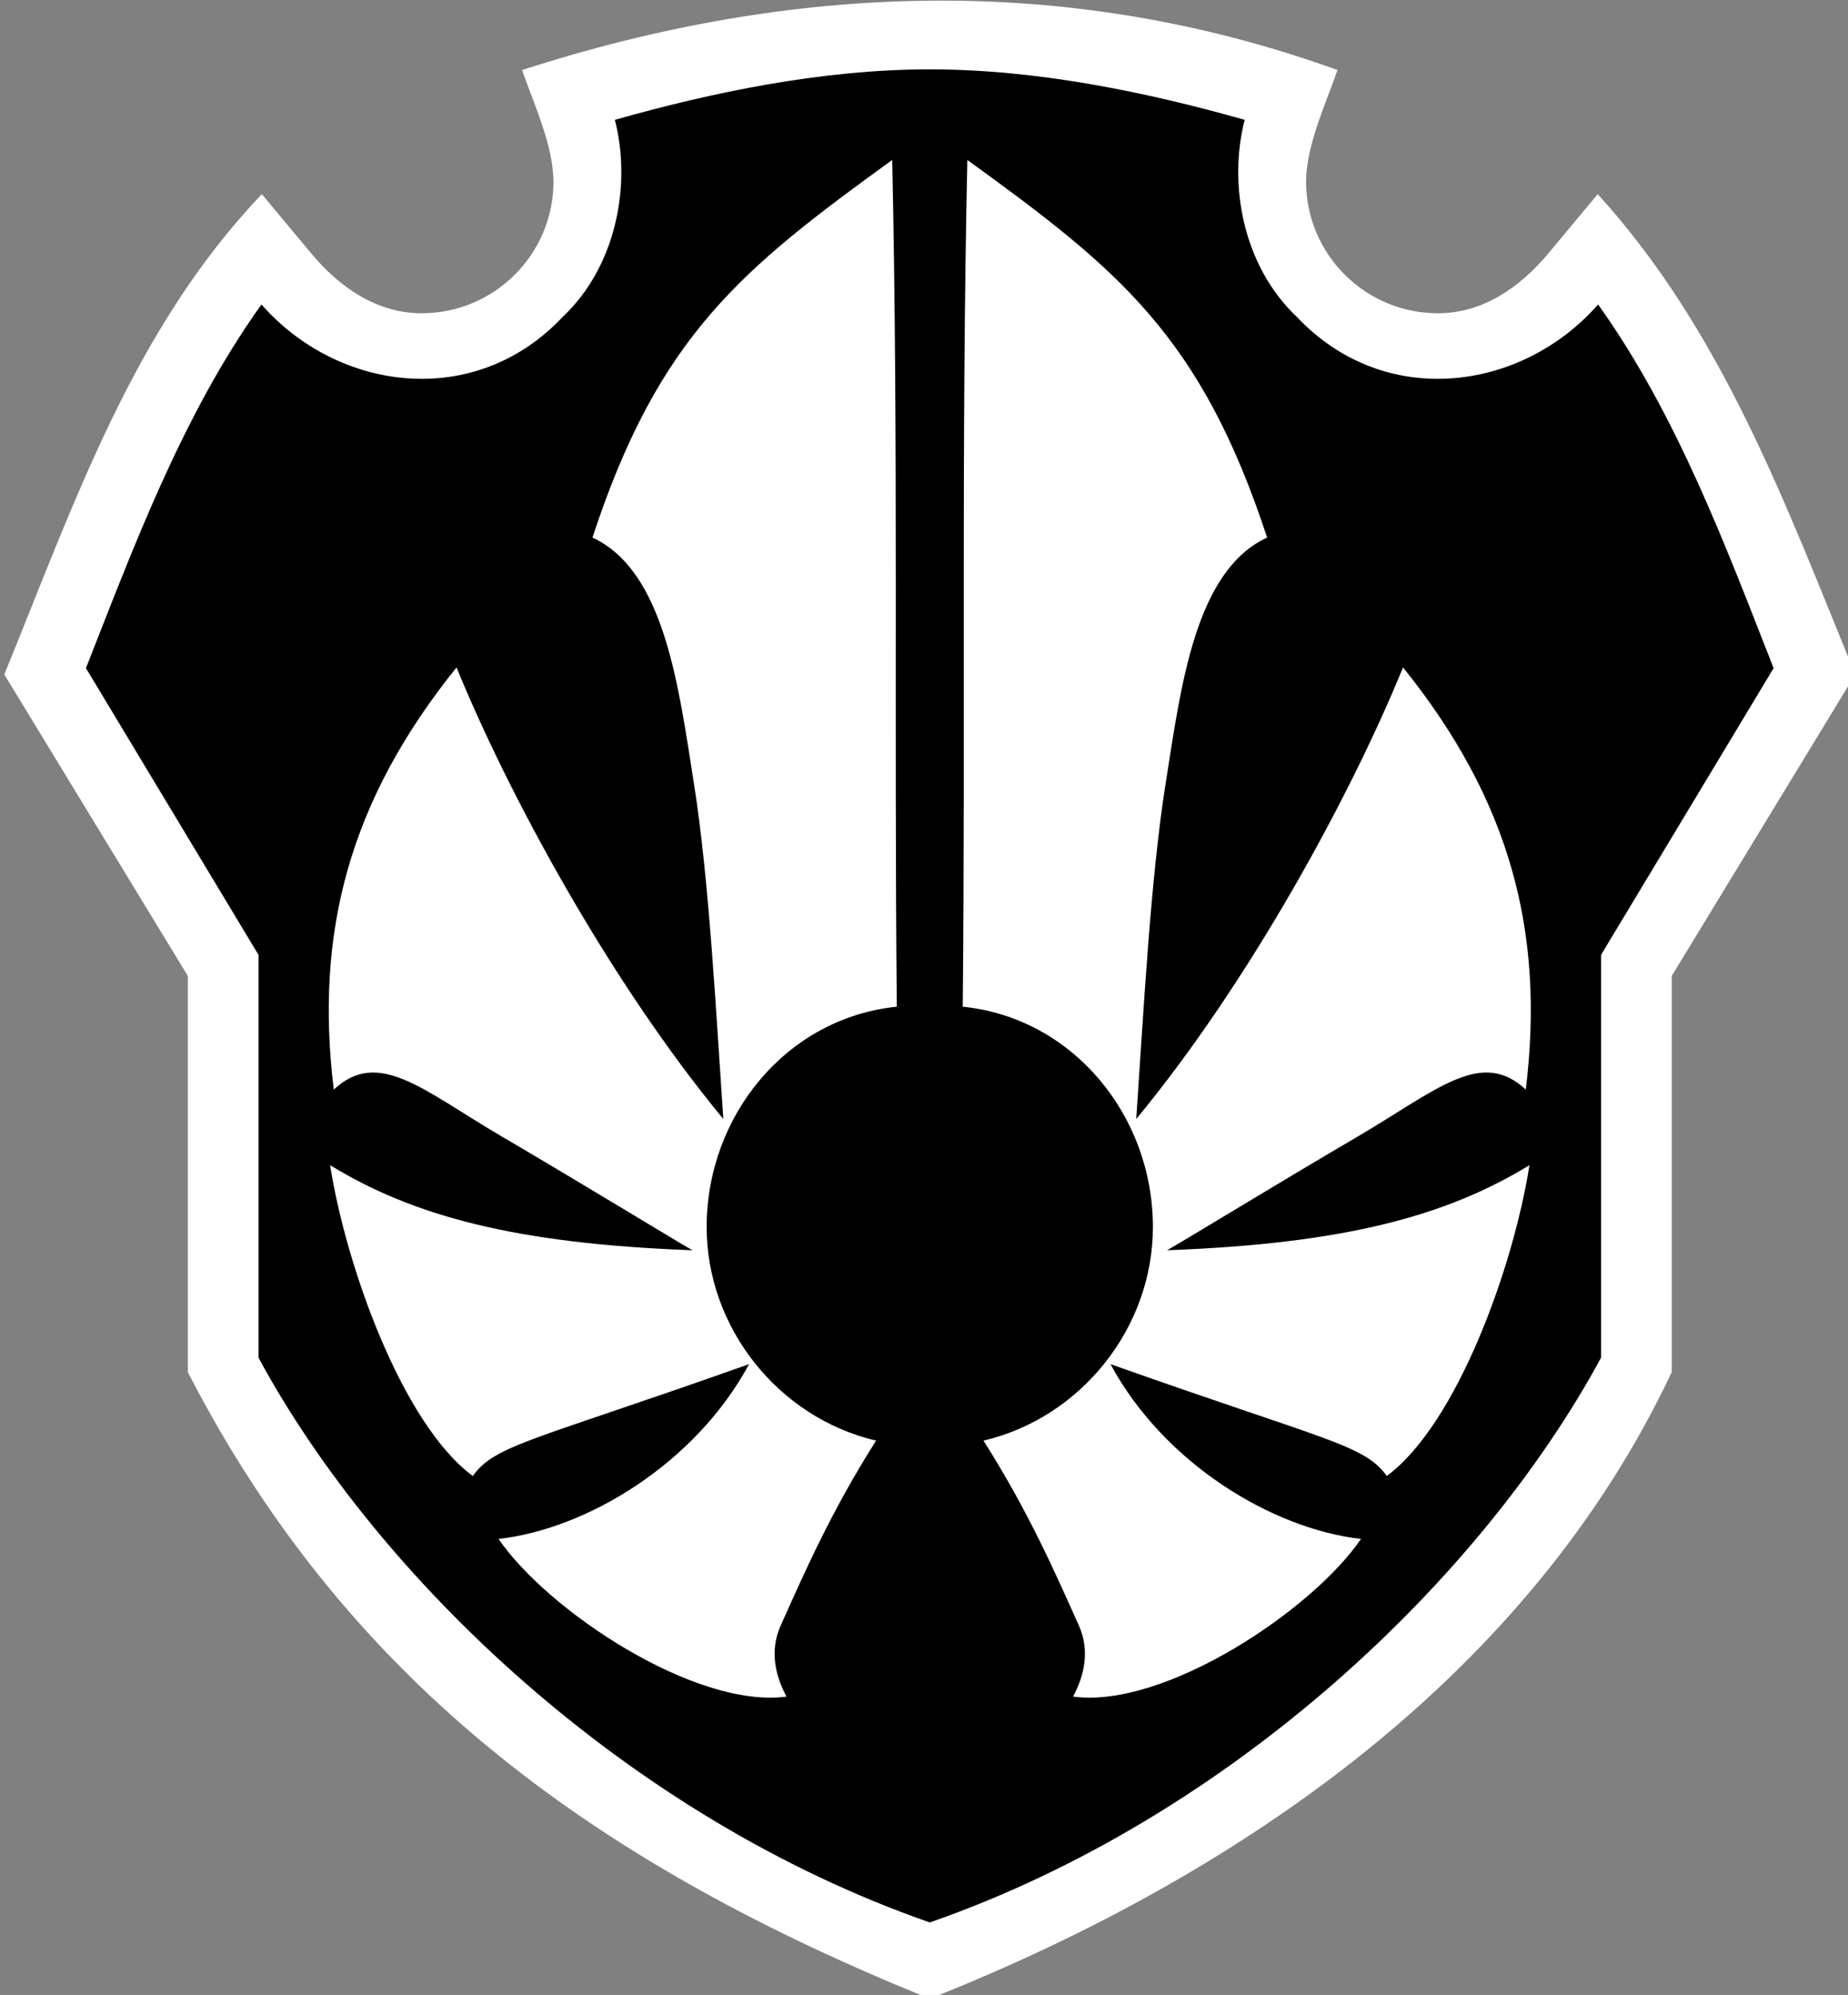 <svg xmlns="http://www.w3.org/2000/svg" width="246.419" height="265.931" viewBox="0 0 65.198 70.36"><rect x="0" y="0" width="65.198" height="70.36" fill="#808080" stroke="none"/><g style="display:inline"><path d="M432.143 61.697c.832 2.387 1.862 4.872 2.693 7.37.83 2.497 1.461 5.006 1.494 7.445 0 9.696-7.86 17.557-17.557 17.556-5.94 0-10.913-3.422-14.716-7.986l-6.557-7.867c-17.113 17.945-24.927 41.012-34.285 63.928l24.433 40.125V235c21.67 42.08 55.311 65.812 98.778 83.393 42.21-16.759 80.015-43.607 98.777-83.393v-52.732l24.434-40.125c-9.448-23.146-17.749-45.731-34.285-63.928l-6.557 7.867c-3.804 4.564-8.776 7.986-14.717 7.986-9.696.001-17.557-7.86-17.557-17.556.033-2.439.664-4.948 1.495-7.446.83-2.497 1.86-4.982 2.693-7.369-36.12-13.036-72.724-11.576-108.566 0" style="display:inline;opacity:1;fill:#fff;fill-opacity:1;stroke:none;stroke-width:1.002;stroke-linecap:butt;stroke-linejoin:miter;stroke-miterlimit:4;stroke-dasharray:none;stroke-opacity:1" transform="translate(-96.1 -13.88)scale(.265)"/><path d="M444.502 68.324c2.225 8.665.192 19.506-6.941 26.223-11.715 12.44-29.94 9.92-40.086-1.623l-.065.033c-10.514 14.695-17.065 32.438-23.326 48.342l22.975 38.166v53.613c15.8 29.187 48.99 61.089 89.367 75.16 40.377-14.071 73.566-45.973 89.367-75.16v-53.613l22.975-38.166c-6.261-15.904-12.812-33.647-23.327-48.342l-.064-.033c-10.146 11.542-28.371 14.064-40.086 1.623-7.134-6.717-9.166-17.558-6.941-26.223-12.848-3.63-27.502-6.717-41.924-6.717s-29.076 3.086-41.924 6.717m36.924 5.342c.824 38.02.24 74.82.61 112.693-14.71 1.498-25.315 14.537-25.315 29.323 0 13.38 9.53 25.372 22.556 28.43-6.057 9.549-9.548 17.597-12.72 24.656-1.475 3.326-.69 6.652.795 9.41-12.151 1.639-31.834-11.453-38.334-20.983 11.803-1.333 26.22-10.049 33.35-23.265-28.928 10.262-33.782 10.72-36.784 14.886-9.404-6.951-16.905-27.992-18.992-41.365 11.051 6.758 24.646 10.453 48.242 11.324-2.104-1.174-14.718-8.892-25.299-15.088s-16.495-11.862-22.457-6.296c-2.555-20.924 2.065-38.467 16.344-56.188 6.817 16.715 20.265 41.64 35.517 60.104-.97-14.116-1.88-31.818-3.916-44.672-2.036-12.855-3.888-28.26-13.507-32.715 8.809-26.824 19.732-35.653 39.91-50.254m10 0c20.177 14.601 31.1 23.43 39.91 50.254-9.62 4.455-11.472 19.86-13.508 32.715-2.036 12.854-2.945 30.556-3.916 44.672 15.253-18.464 28.7-43.389 35.518-60.104 14.278 17.721 18.899 35.264 16.343 56.188-5.961-5.566-11.876.1-22.457 6.297-10.58 6.195-23.194 13.913-25.298 15.087 23.595-.871 37.19-4.566 48.242-11.324-2.087 13.373-9.589 34.414-18.992 41.365-3.002-4.167-7.856-4.624-36.784-14.886 7.129 13.216 21.547 21.932 33.35 23.265-6.5 9.53-26.183 22.622-38.334 20.983 1.485-2.758 2.27-6.084.795-9.41-3.172-7.06-6.663-15.107-12.72-24.657 13.025-3.057 22.556-15.05 22.556-28.43 0-14.785-10.605-27.824-25.315-29.322.37-37.872-.215-74.673.61-112.693" style="display:inline;opacity:1;fill:#000;fill-opacity:1;stroke:none;stroke-width:1.002;stroke-linecap:butt;stroke-linejoin:miter;stroke-miterlimit:4;stroke-dasharray:none;stroke-opacity:1" transform="translate(-96.1 -13.88)scale(.265)"/><path d="M476.176 84.475c-13.303 8.73-21.533 19.879-28.176 37.19 11.884 9.62 14.301 46.887 15.719 67.013 4.13-3.453 8.487-5.909 13.719-7.178zm20.5 0-1.262 97.025c5.232 1.27 9.588 3.725 13.719 7.178 1.417-20.126 3.834-57.393 15.719-67.014-6.643-17.31-14.873-28.458-28.176-37.19m-74.555 67.662c-7.349 11.34-9.771 24.265-10 37.84 8.769.653 24.282 11.27 38.951 19.992a35 35 0 0 1 1.955-7.15c-12.372-15.739-22.183-32.688-30.906-50.682m128.61 0c-8.723 17.994-18.534 34.943-30.907 50.681a35 35 0 0 1 1.955 7.15c14.67-8.72 30.183-19.338 38.951-19.991-.228-13.575-2.65-26.5-10-37.84m-135.108 66.142c1.873 9.027 5.266 16.53 10.04 23.578 9.077-5.317 16.814-6.86 28.673-10.845-1.162-2.377-1.76-4.619-2.36-7.196-13.01.454-24.477-1.44-36.353-5.537m141.606 0c-11.876 4.097-23.344 5.99-36.354 5.537-.6 2.577-1.197 4.819-2.36 7.196 11.86 3.985 19.597 5.528 28.674 10.845 4.773-7.048 8.166-14.55 10.04-23.578m-93.319 24.034c-6.64 8.572-14.415 13.641-23.799 18.046 5.62 5.796 12.907 10.644 20.83 11.637-.286-8.412 5.963-15.99 9.99-24.885-2.808-1.292-5.834-3.808-7.02-4.799m45.031 0c-1.187.99-4.212 3.506-7.021 4.798 4.028 8.895 10.277 16.473 9.99 24.885 7.923-.993 15.21-5.841 20.83-11.637-9.383-4.405-17.158-9.474-23.799-18.046" style="display:inline;opacity:1;fill:#fff;fill-opacity:1;stroke:none;stroke-width:1px;stroke-linecap:butt;stroke-linejoin:miter;stroke-opacity:1" transform="translate(-96.1 -13.88)scale(.265)"/></g></svg>